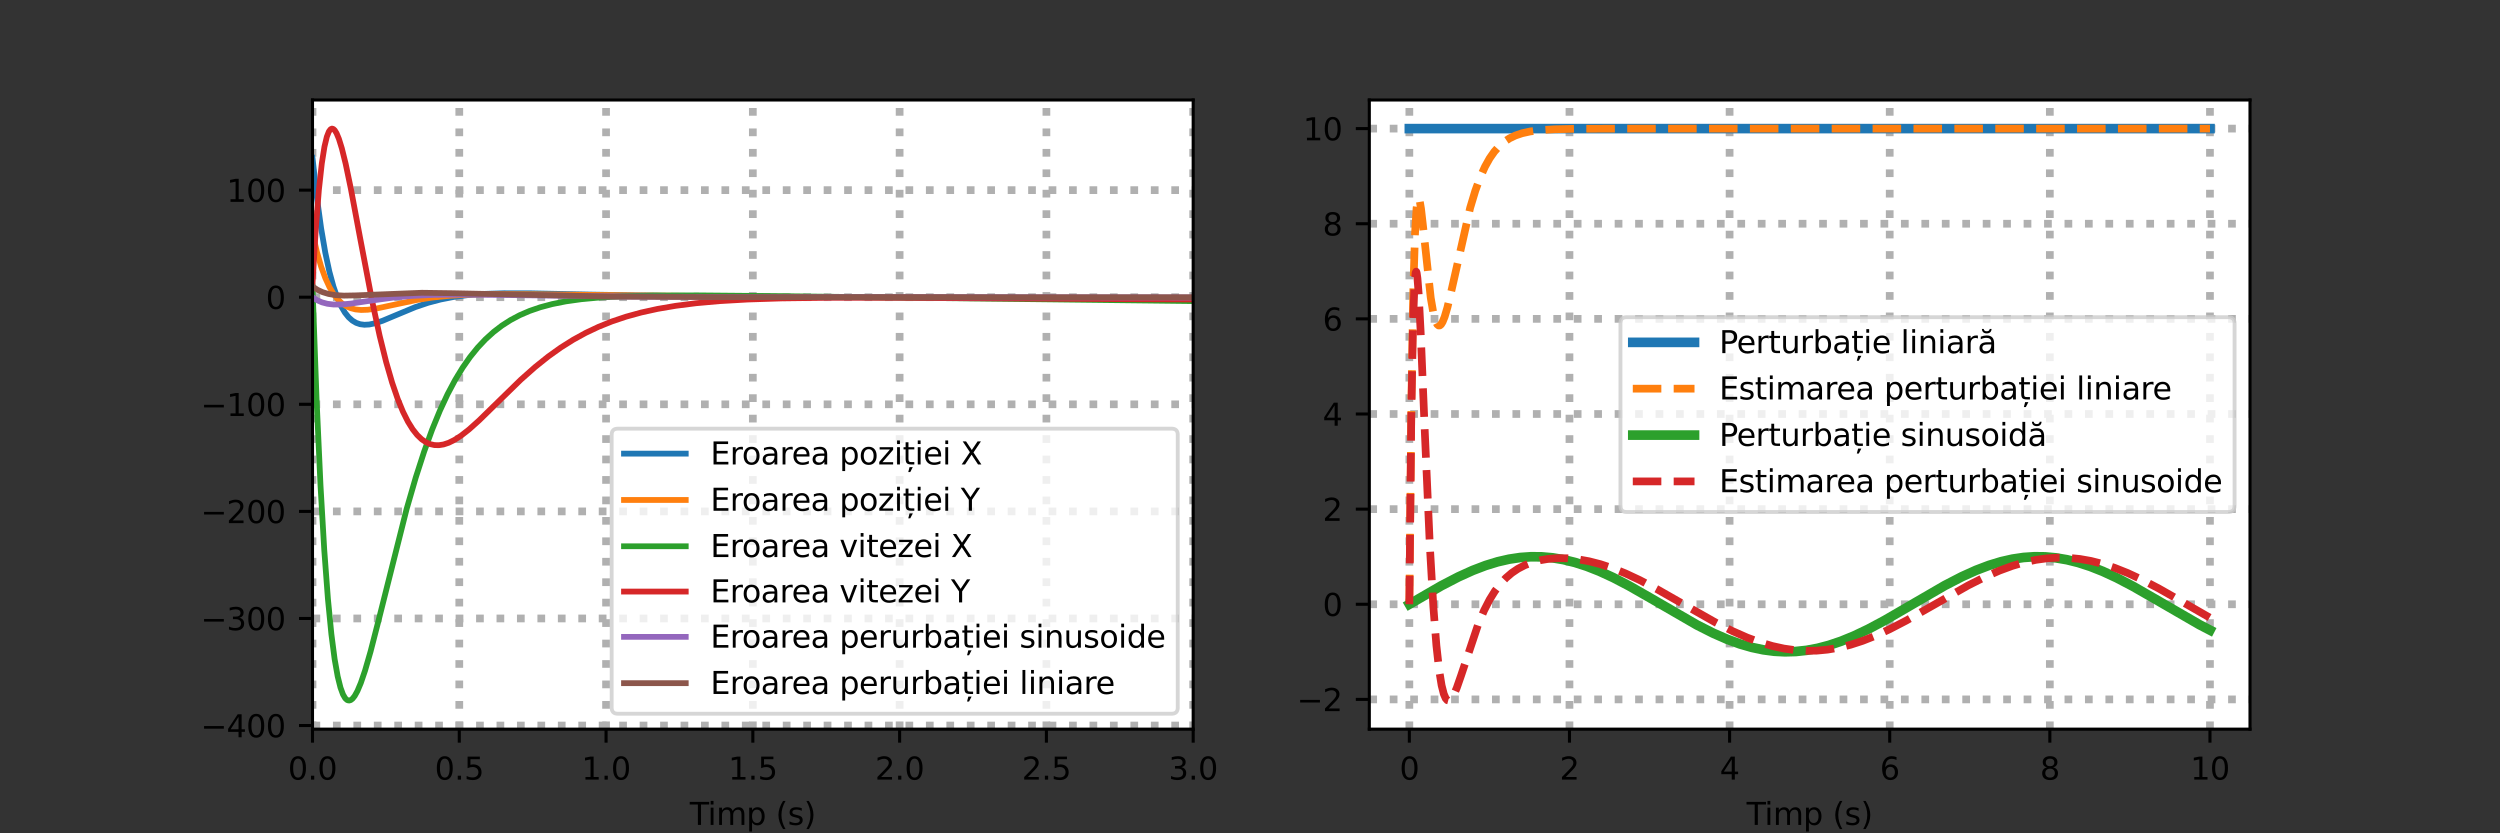 <?xml version="1.0" encoding="utf-8" standalone="no"?>
<!DOCTYPE svg PUBLIC "-//W3C//DTD SVG 1.1//EN"
  "http://www.w3.org/Graphics/SVG/1.1/DTD/svg11.dtd">
<svg xmlns:xlink="http://www.w3.org/1999/xlink" width="648pt" height="216pt" viewBox="0 0 648 216" xmlns="http://www.w3.org/2000/svg" version="1.1">
 <rect x="0" y="0" width="648" height="216" fill="#333333" stroke="none"/>
 <defs>
  <style type="text/css">*{stroke-linejoin: round; stroke-linecap: butt}</style>
 </defs>
 <g id="figure_1">
  <g id="patch_1">
   <path d="M 0 216 
L 648 216 
L 648 0 
L 0 0 
L 0 216 
z
" style="fill: none"/>
  </g>
  <g id="axes_1">
   <g id="patch_2">
    <path d="M 81 189 
L 309.273 189 
L 309.273 25.92 
L 81 25.92 
z
" style="fill: #ffffff"/>
   </g>
   <g id="matplotlib.axis_1">
    <g id="xtick_1">
     <g id="line2d_1">
      <path d="M 81 189 
L 81 25.92 
" clip-path="url(#p023af0ee13)" style="fill: none; stroke-dasharray: 2,3.3; stroke-dashoffset: 0; stroke: #b0b0b0; stroke-width: 2"/>
     </g>
     <g id="line2d_2">
      <defs>
       <path id="m69a3ca2238" d="M 0 0 
L 0 3.5 
" style="stroke: #000000; stroke-width: 0.8"/>
      </defs>
      <g>
       <use xlink:href="#m69a3ca2238" x="81" y="189" style="stroke: #000000; stroke-width: 0.8"/>
      </g>
     </g>
     <g id="text_1">
      <!-- 0.0 -->
      <g transform="translate(74.639 202.079)scale(0.08 -0.08)">
       <defs>
        <path id="DejaVuSans-30" d="M 2034 4250 
Q 1547 4250 1301 3770 
Q 1056 3291 1056 2328 
Q 1056 1369 1301 889 
Q 1547 409 2034 409 
Q 2525 409 2770 889 
Q 3016 1369 3016 2328 
Q 3016 3291 2770 3770 
Q 2525 4250 2034 4250 
z
M 2034 4750 
Q 2819 4750 3233 4129 
Q 3647 3509 3647 2328 
Q 3647 1150 3233 529 
Q 2819 -91 2034 -91 
Q 1250 -91 836 529 
Q 422 1150 422 2328 
Q 422 3509 836 4129 
Q 1250 4750 2034 4750 
z
" transform="scale(0.016)"/>
        <path id="DejaVuSans-2e" d="M 684 794 
L 1344 794 
L 1344 0 
L 684 0 
L 684 794 
z
" transform="scale(0.016)"/>
       </defs>
       <use xlink:href="#DejaVuSans-30"/>
       <use xlink:href="#DejaVuSans-2e" x="63.623"/>
       <use xlink:href="#DejaVuSans-30" x="95.41"/>
      </g>
     </g>
    </g>
    <g id="xtick_2">
     <g id="line2d_3">
      <path d="M 119.045 189 
L 119.045 25.92 
" clip-path="url(#p023af0ee13)" style="fill: none; stroke-dasharray: 2,3.3; stroke-dashoffset: 0; stroke: #b0b0b0; stroke-width: 2"/>
     </g>
     <g id="line2d_4">
      <g>
       <use xlink:href="#m69a3ca2238" x="119.045" y="189" style="stroke: #000000; stroke-width: 0.8"/>
      </g>
     </g>
     <g id="text_2">
      <!-- 0.5 -->
      <g transform="translate(112.684 202.079)scale(0.08 -0.08)">
       <defs>
        <path id="DejaVuSans-35" d="M 691 4666 
L 3169 4666 
L 3169 4134 
L 1269 4134 
L 1269 2991 
Q 1406 3038 1543 3061 
Q 1681 3084 1819 3084 
Q 2600 3084 3056 2656 
Q 3513 2228 3513 1497 
Q 3513 744 3044 326 
Q 2575 -91 1722 -91 
Q 1428 -91 1123 -41 
Q 819 9 494 109 
L 494 744 
Q 775 591 1075 516 
Q 1375 441 1709 441 
Q 2250 441 2565 725 
Q 2881 1009 2881 1497 
Q 2881 1984 2565 2268 
Q 2250 2553 1709 2553 
Q 1456 2553 1204 2497 
Q 953 2441 691 2322 
L 691 4666 
z
" transform="scale(0.016)"/>
       </defs>
       <use xlink:href="#DejaVuSans-30"/>
       <use xlink:href="#DejaVuSans-2e" x="63.623"/>
       <use xlink:href="#DejaVuSans-35" x="95.41"/>
      </g>
     </g>
    </g>
    <g id="xtick_3">
     <g id="line2d_5">
      <path d="M 157.091 189 
L 157.091 25.92 
" clip-path="url(#p023af0ee13)" style="fill: none; stroke-dasharray: 2,3.3; stroke-dashoffset: 0; stroke: #b0b0b0; stroke-width: 2"/>
     </g>
     <g id="line2d_6">
      <g>
       <use xlink:href="#m69a3ca2238" x="157.091" y="189" style="stroke: #000000; stroke-width: 0.8"/>
      </g>
     </g>
     <g id="text_3">
      <!-- 1.0 -->
      <g transform="translate(150.73 202.079)scale(0.08 -0.08)">
       <defs>
        <path id="DejaVuSans-31" d="M 794 531 
L 1825 531 
L 1825 4091 
L 703 3866 
L 703 4441 
L 1819 4666 
L 2450 4666 
L 2450 531 
L 3481 531 
L 3481 0 
L 794 0 
L 794 531 
z
" transform="scale(0.016)"/>
       </defs>
       <use xlink:href="#DejaVuSans-31"/>
       <use xlink:href="#DejaVuSans-2e" x="63.623"/>
       <use xlink:href="#DejaVuSans-30" x="95.41"/>
      </g>
     </g>
    </g>
    <g id="xtick_4">
     <g id="line2d_7">
      <path d="M 195.136 189 
L 195.136 25.92 
" clip-path="url(#p023af0ee13)" style="fill: none; stroke-dasharray: 2,3.3; stroke-dashoffset: 0; stroke: #b0b0b0; stroke-width: 2"/>
     </g>
     <g id="line2d_8">
      <g>
       <use xlink:href="#m69a3ca2238" x="195.136" y="189" style="stroke: #000000; stroke-width: 0.8"/>
      </g>
     </g>
     <g id="text_4">
      <!-- 1.5 -->
      <g transform="translate(188.775 202.079)scale(0.08 -0.08)">
       <use xlink:href="#DejaVuSans-31"/>
       <use xlink:href="#DejaVuSans-2e" x="63.623"/>
       <use xlink:href="#DejaVuSans-35" x="95.41"/>
      </g>
     </g>
    </g>
    <g id="xtick_5">
     <g id="line2d_9">
      <path d="M 233.182 189 
L 233.182 25.92 
" clip-path="url(#p023af0ee13)" style="fill: none; stroke-dasharray: 2,3.3; stroke-dashoffset: 0; stroke: #b0b0b0; stroke-width: 2"/>
     </g>
     <g id="line2d_10">
      <g>
       <use xlink:href="#m69a3ca2238" x="233.182" y="189" style="stroke: #000000; stroke-width: 0.8"/>
      </g>
     </g>
     <g id="text_5">
      <!-- 2.0 -->
      <g transform="translate(226.821 202.079)scale(0.08 -0.08)">
       <defs>
        <path id="DejaVuSans-32" d="M 1228 531 
L 3431 531 
L 3431 0 
L 469 0 
L 469 531 
Q 828 903 1448 1529 
Q 2069 2156 2228 2338 
Q 2531 2678 2651 2914 
Q 2772 3150 2772 3378 
Q 2772 3750 2511 3984 
Q 2250 4219 1831 4219 
Q 1534 4219 1204 4116 
Q 875 4013 500 3803 
L 500 4441 
Q 881 4594 1212 4672 
Q 1544 4750 1819 4750 
Q 2544 4750 2975 4387 
Q 3406 4025 3406 3419 
Q 3406 3131 3298 2873 
Q 3191 2616 2906 2266 
Q 2828 2175 2409 1742 
Q 1991 1309 1228 531 
z
" transform="scale(0.016)"/>
       </defs>
       <use xlink:href="#DejaVuSans-32"/>
       <use xlink:href="#DejaVuSans-2e" x="63.623"/>
       <use xlink:href="#DejaVuSans-30" x="95.41"/>
      </g>
     </g>
    </g>
    <g id="xtick_6">
     <g id="line2d_11">
      <path d="M 271.227 189 
L 271.227 25.92 
" clip-path="url(#p023af0ee13)" style="fill: none; stroke-dasharray: 2,3.3; stroke-dashoffset: 0; stroke: #b0b0b0; stroke-width: 2"/>
     </g>
     <g id="line2d_12">
      <g>
       <use xlink:href="#m69a3ca2238" x="271.227" y="189" style="stroke: #000000; stroke-width: 0.8"/>
      </g>
     </g>
     <g id="text_6">
      <!-- 2.5 -->
      <g transform="translate(264.866 202.079)scale(0.08 -0.08)">
       <use xlink:href="#DejaVuSans-32"/>
       <use xlink:href="#DejaVuSans-2e" x="63.623"/>
       <use xlink:href="#DejaVuSans-35" x="95.41"/>
      </g>
     </g>
    </g>
    <g id="xtick_7">
     <g id="line2d_13">
      <path d="M 309.273 189 
L 309.273 25.92 
" clip-path="url(#p023af0ee13)" style="fill: none; stroke-dasharray: 2,3.3; stroke-dashoffset: 0; stroke: #b0b0b0; stroke-width: 2"/>
     </g>
     <g id="line2d_14">
      <g>
       <use xlink:href="#m69a3ca2238" x="309.273" y="189" style="stroke: #000000; stroke-width: 0.8"/>
      </g>
     </g>
     <g id="text_7">
      <!-- 3.0 -->
      <g transform="translate(302.911 202.079)scale(0.08 -0.08)">
       <defs>
        <path id="DejaVuSans-33" d="M 2597 2516 
Q 3050 2419 3304 2112 
Q 3559 1806 3559 1356 
Q 3559 666 3084 287 
Q 2609 -91 1734 -91 
Q 1441 -91 1130 -33 
Q 819 25 488 141 
L 488 750 
Q 750 597 1062 519 
Q 1375 441 1716 441 
Q 2309 441 2620 675 
Q 2931 909 2931 1356 
Q 2931 1769 2642 2001 
Q 2353 2234 1838 2234 
L 1294 2234 
L 1294 2753 
L 1863 2753 
Q 2328 2753 2575 2939 
Q 2822 3125 2822 3475 
Q 2822 3834 2567 4026 
Q 2313 4219 1838 4219 
Q 1578 4219 1281 4162 
Q 984 4106 628 3988 
L 628 4550 
Q 988 4650 1302 4700 
Q 1616 4750 1894 4750 
Q 2613 4750 3031 4423 
Q 3450 4097 3450 3541 
Q 3450 3153 3228 2886 
Q 3006 2619 2597 2516 
z
" transform="scale(0.016)"/>
       </defs>
       <use xlink:href="#DejaVuSans-33"/>
       <use xlink:href="#DejaVuSans-2e" x="63.623"/>
       <use xlink:href="#DejaVuSans-30" x="95.41"/>
      </g>
     </g>
    </g>
    <g id="text_8">
     <!-- Timp (s) -->
     <g transform="translate(178.795 213.821)scale(0.08 -0.08)">
      <defs>
       <path id="DejaVuSans-54" d="M -19 4666 
L 3928 4666 
L 3928 4134 
L 2272 4134 
L 2272 0 
L 1638 0 
L 1638 4134 
L -19 4134 
L -19 4666 
z
" transform="scale(0.016)"/>
       <path id="DejaVuSans-69" d="M 603 3500 
L 1178 3500 
L 1178 0 
L 603 0 
L 603 3500 
z
M 603 4863 
L 1178 4863 
L 1178 4134 
L 603 4134 
L 603 4863 
z
" transform="scale(0.016)"/>
       <path id="DejaVuSans-6d" d="M 3328 2828 
Q 3544 3216 3844 3400 
Q 4144 3584 4550 3584 
Q 5097 3584 5394 3201 
Q 5691 2819 5691 2113 
L 5691 0 
L 5113 0 
L 5113 2094 
Q 5113 2597 4934 2840 
Q 4756 3084 4391 3084 
Q 3944 3084 3684 2787 
Q 3425 2491 3425 1978 
L 3425 0 
L 2847 0 
L 2847 2094 
Q 2847 2600 2669 2842 
Q 2491 3084 2119 3084 
Q 1678 3084 1418 2786 
Q 1159 2488 1159 1978 
L 1159 0 
L 581 0 
L 581 3500 
L 1159 3500 
L 1159 2956 
Q 1356 3278 1631 3431 
Q 1906 3584 2284 3584 
Q 2666 3584 2933 3390 
Q 3200 3197 3328 2828 
z
" transform="scale(0.016)"/>
       <path id="DejaVuSans-70" d="M 1159 525 
L 1159 -1331 
L 581 -1331 
L 581 3500 
L 1159 3500 
L 1159 2969 
Q 1341 3281 1617 3432 
Q 1894 3584 2278 3584 
Q 2916 3584 3314 3078 
Q 3713 2572 3713 1747 
Q 3713 922 3314 415 
Q 2916 -91 2278 -91 
Q 1894 -91 1617 61 
Q 1341 213 1159 525 
z
M 3116 1747 
Q 3116 2381 2855 2742 
Q 2594 3103 2138 3103 
Q 1681 3103 1420 2742 
Q 1159 2381 1159 1747 
Q 1159 1113 1420 752 
Q 1681 391 2138 391 
Q 2594 391 2855 752 
Q 3116 1113 3116 1747 
z
" transform="scale(0.016)"/>
       <path id="DejaVuSans-20" transform="scale(0.016)"/>
       <path id="DejaVuSans-28" d="M 1984 4856 
Q 1566 4138 1362 3434 
Q 1159 2731 1159 2009 
Q 1159 1288 1364 580 
Q 1569 -128 1984 -844 
L 1484 -844 
Q 1016 -109 783 600 
Q 550 1309 550 2009 
Q 550 2706 781 3412 
Q 1013 4119 1484 4856 
L 1984 4856 
z
" transform="scale(0.016)"/>
       <path id="DejaVuSans-73" d="M 2834 3397 
L 2834 2853 
Q 2591 2978 2328 3040 
Q 2066 3103 1784 3103 
Q 1356 3103 1142 2972 
Q 928 2841 928 2578 
Q 928 2378 1081 2264 
Q 1234 2150 1697 2047 
L 1894 2003 
Q 2506 1872 2764 1633 
Q 3022 1394 3022 966 
Q 3022 478 2636 193 
Q 2250 -91 1575 -91 
Q 1294 -91 989 -36 
Q 684 19 347 128 
L 347 722 
Q 666 556 975 473 
Q 1284 391 1588 391 
Q 1994 391 2212 530 
Q 2431 669 2431 922 
Q 2431 1156 2273 1281 
Q 2116 1406 1581 1522 
L 1381 1569 
Q 847 1681 609 1914 
Q 372 2147 372 2553 
Q 372 3047 722 3315 
Q 1072 3584 1716 3584 
Q 2034 3584 2315 3537 
Q 2597 3491 2834 3397 
z
" transform="scale(0.016)"/>
       <path id="DejaVuSans-29" d="M 513 4856 
L 1013 4856 
Q 1481 4119 1714 3412 
Q 1947 2706 1947 2009 
Q 1947 1309 1714 600 
Q 1481 -109 1013 -844 
L 513 -844 
Q 928 -128 1133 580 
Q 1338 1288 1338 2009 
Q 1338 2731 1133 3434 
Q 928 4138 513 4856 
z
" transform="scale(0.016)"/>
      </defs>
      <use xlink:href="#DejaVuSans-54"/>
      <use xlink:href="#DejaVuSans-69" x="57.959"/>
      <use xlink:href="#DejaVuSans-6d" x="85.742"/>
      <use xlink:href="#DejaVuSans-70" x="183.154"/>
      <use xlink:href="#DejaVuSans-20" x="246.631"/>
      <use xlink:href="#DejaVuSans-28" x="278.418"/>
      <use xlink:href="#DejaVuSans-73" x="317.432"/>
      <use xlink:href="#DejaVuSans-29" x="369.531"/>
     </g>
    </g>
   </g>
   <g id="matplotlib.axis_2">
    <g id="ytick_1">
     <g id="line2d_15">
      <path d="M 81 188.064 
L 309.273 188.064 
" clip-path="url(#p023af0ee13)" style="fill: none; stroke-dasharray: 2,3.3; stroke-dashoffset: 0; stroke: #b0b0b0; stroke-width: 2"/>
     </g>
     <g id="line2d_16">
      <defs>
       <path id="m452dd4743f" d="M 0 0 
L -3.5 0 
" style="stroke: #000000; stroke-width: 0.8"/>
      </defs>
      <g>
       <use xlink:href="#m452dd4743f" x="81" y="188.064" style="stroke: #000000; stroke-width: 0.8"/>
      </g>
     </g>
     <g id="text_9">
      <!-- −400 -->
      <g transform="translate(52.026 191.104)scale(0.08 -0.08)">
       <defs>
        <path id="DejaVuSans-2212" d="M 678 2272 
L 4684 2272 
L 4684 1741 
L 678 1741 
L 678 2272 
z
" transform="scale(0.016)"/>
        <path id="DejaVuSans-34" d="M 2419 4116 
L 825 1625 
L 2419 1625 
L 2419 4116 
z
M 2253 4666 
L 3047 4666 
L 3047 1625 
L 3713 1625 
L 3713 1100 
L 3047 1100 
L 3047 0 
L 2419 0 
L 2419 1100 
L 313 1100 
L 313 1709 
L 2253 4666 
z
" transform="scale(0.016)"/>
       </defs>
       <use xlink:href="#DejaVuSans-2212"/>
       <use xlink:href="#DejaVuSans-34" x="83.789"/>
       <use xlink:href="#DejaVuSans-30" x="147.412"/>
       <use xlink:href="#DejaVuSans-30" x="211.035"/>
      </g>
     </g>
    </g>
    <g id="ytick_2">
     <g id="line2d_17">
      <path d="M 81 160.308 
L 309.273 160.308 
" clip-path="url(#p023af0ee13)" style="fill: none; stroke-dasharray: 2,3.3; stroke-dashoffset: 0; stroke: #b0b0b0; stroke-width: 2"/>
     </g>
     <g id="line2d_18">
      <g>
       <use xlink:href="#m452dd4743f" x="81" y="160.308" style="stroke: #000000; stroke-width: 0.8"/>
      </g>
     </g>
     <g id="text_10">
      <!-- −300 -->
      <g transform="translate(52.026 163.347)scale(0.08 -0.08)">
       <use xlink:href="#DejaVuSans-2212"/>
       <use xlink:href="#DejaVuSans-33" x="83.789"/>
       <use xlink:href="#DejaVuSans-30" x="147.412"/>
       <use xlink:href="#DejaVuSans-30" x="211.035"/>
      </g>
     </g>
    </g>
    <g id="ytick_3">
     <g id="line2d_19">
      <path d="M 81 132.551 
L 309.273 132.551 
" clip-path="url(#p023af0ee13)" style="fill: none; stroke-dasharray: 2,3.3; stroke-dashoffset: 0; stroke: #b0b0b0; stroke-width: 2"/>
     </g>
     <g id="line2d_20">
      <g>
       <use xlink:href="#m452dd4743f" x="81" y="132.551" style="stroke: #000000; stroke-width: 0.8"/>
      </g>
     </g>
     <g id="text_11">
      <!-- −200 -->
      <g transform="translate(52.026 135.59)scale(0.08 -0.08)">
       <use xlink:href="#DejaVuSans-2212"/>
       <use xlink:href="#DejaVuSans-32" x="83.789"/>
       <use xlink:href="#DejaVuSans-30" x="147.412"/>
       <use xlink:href="#DejaVuSans-30" x="211.035"/>
      </g>
     </g>
    </g>
    <g id="ytick_4">
     <g id="line2d_21">
      <path d="M 81 104.794 
L 309.273 104.794 
" clip-path="url(#p023af0ee13)" style="fill: none; stroke-dasharray: 2,3.3; stroke-dashoffset: 0; stroke: #b0b0b0; stroke-width: 2"/>
     </g>
     <g id="line2d_22">
      <g>
       <use xlink:href="#m452dd4743f" x="81" y="104.794" style="stroke: #000000; stroke-width: 0.8"/>
      </g>
     </g>
     <g id="text_12">
      <!-- −100 -->
      <g transform="translate(52.026 107.834)scale(0.08 -0.08)">
       <use xlink:href="#DejaVuSans-2212"/>
       <use xlink:href="#DejaVuSans-31" x="83.789"/>
       <use xlink:href="#DejaVuSans-30" x="147.412"/>
       <use xlink:href="#DejaVuSans-30" x="211.035"/>
      </g>
     </g>
    </g>
    <g id="ytick_5">
     <g id="line2d_23">
      <path d="M 81 77.037 
L 309.273 77.037 
" clip-path="url(#p023af0ee13)" style="fill: none; stroke-dasharray: 2,3.3; stroke-dashoffset: 0; stroke: #b0b0b0; stroke-width: 2"/>
     </g>
     <g id="line2d_24">
      <g>
       <use xlink:href="#m452dd4743f" x="81" y="77.037" style="stroke: #000000; stroke-width: 0.8"/>
      </g>
     </g>
     <g id="text_13">
      <!-- 0 -->
      <g transform="translate(68.91 80.077)scale(0.08 -0.08)">
       <use xlink:href="#DejaVuSans-30"/>
      </g>
     </g>
    </g>
    <g id="ytick_6">
     <g id="line2d_25">
      <path d="M 81 49.281 
L 309.273 49.281 
" clip-path="url(#p023af0ee13)" style="fill: none; stroke-dasharray: 2,3.3; stroke-dashoffset: 0; stroke: #b0b0b0; stroke-width: 2"/>
     </g>
     <g id="line2d_26">
      <g>
       <use xlink:href="#m452dd4743f" x="81" y="49.281" style="stroke: #000000; stroke-width: 0.8"/>
      </g>
     </g>
     <g id="text_14">
      <!-- 100 -->
      <g transform="translate(58.73 52.32)scale(0.08 -0.08)">
       <use xlink:href="#DejaVuSans-31"/>
       <use xlink:href="#DejaVuSans-30" x="63.623"/>
       <use xlink:href="#DejaVuSans-30" x="127.246"/>
      </g>
     </g>
    </g>
   </g>
   <g id="line2d_27">
    <path d="M 81 40.954 
L 81.015 41.03 
L 82.134 51.16 
L 83.237 59.201 
L 84.318 65.507 
L 85.375 70.422 
L 86.418 74.25 
L 87.437 77.179 
L 88.434 79.392 
L 89.408 81.036 
L 90.374 82.246 
L 91.333 83.101 
L 92.315 83.684 
L 93.342 84.036 
L 94.453 84.179 
L 95.708 84.11 
L 97.207 83.798 
L 99.148 83.151 
L 102.283 81.837 
L 107.685 79.589 
L 110.98 78.477 
L 114.183 77.632 
L 117.531 76.98 
L 121.199 76.498 
L 125.407 76.175 
L 130.566 76.012 
L 137.657 76.027 
L 152.541 76.343 
L 173.899 76.712 
L 201.543 76.933 
L 271.646 77.202 
L 309.273 77.285 
L 309.273 77.285 
" clip-path="url(#p023af0ee13)" style="fill: none; stroke: #1f77b4; stroke-width: 1.5; stroke-linecap: square"/>
   </g>
   <g id="line2d_28">
    <path d="M 81 60.383 
L 81.03 60.494 
L 82.141 65.305 
L 83.237 69.099 
L 84.318 72.071 
L 85.39 74.392 
L 86.456 76.183 
L 87.521 77.551 
L 88.601 78.584 
L 89.712 79.341 
L 90.884 79.872 
L 92.163 80.205 
L 93.608 80.347 
L 95.336 80.285 
L 97.565 79.969 
L 101.179 79.2 
L 107.913 77.771 
L 112.197 77.113 
L 116.664 76.656 
L 121.77 76.364 
L 128.199 76.231 
L 137.87 76.277 
L 197.845 76.896 
L 291.33 77.344 
L 309.273 77.392 
L 309.273 77.392 
" clip-path="url(#p023af0ee13)" style="fill: none; stroke: #ff7f0e; stroke-width: 1.5; stroke-linecap: square"/>
   </g>
   <g id="line2d_29">
    <path d="M 81 74.262 
L 82.05 103.367 
L 83.07 125.726 
L 84.051 142.608 
L 84.995 155.199 
L 85.893 164.368 
L 86.737 170.857 
L 87.529 175.324 
L 88.251 178.226 
L 88.906 180.009 
L 89.484 180.998 
L 89.986 181.458 
L 90.435 181.587 
L 90.877 181.479 
L 91.364 181.115 
L 91.942 180.383 
L 92.65 179.103 
L 93.525 177.026 
L 94.62 173.813 
L 96.043 168.901 
L 98.082 160.983 
L 105.395 131.938 
L 107.761 123.778 
L 109.937 117.049 
L 112.015 111.332 
L 114.031 106.419 
L 116.009 102.173 
L 117.965 98.494 
L 119.913 95.294 
L 121.868 92.502 
L 123.847 90.06 
L 125.863 87.922 
L 127.933 86.049 
L 130.079 84.405 
L 132.323 82.965 
L 134.705 81.702 
L 137.262 80.599 
L 140.047 79.641 
L 143.136 78.818 
L 146.621 78.125 
L 150.654 77.555 
L 155.455 77.109 
L 161.42 76.787 
L 169.304 76.598 
L 180.831 76.563 
L 201.292 76.754 
L 309.273 78.039 
L 309.273 78.039 
" clip-path="url(#p023af0ee13)" style="fill: none; stroke: #2ca02c; stroke-width: 1.5; stroke-linecap: square"/>
   </g>
   <g id="line2d_30">
    <path d="M 81 73.707 
L 81.852 59.284 
L 82.659 49.172 
L 83.412 42.356 
L 84.097 38.034 
L 84.713 35.453 
L 85.246 34.09 
L 85.687 33.496 
L 86.052 33.334 
L 86.387 33.422 
L 86.768 33.773 
L 87.239 34.542 
L 87.841 35.986 
L 88.609 38.466 
L 89.598 42.468 
L 90.953 48.956 
L 93.319 61.581 
L 96.462 78.047 
L 98.402 87.029 
L 100.091 93.836 
L 101.636 99.171 
L 103.082 103.394 
L 104.444 106.709 
L 105.737 109.293 
L 106.97 111.275 
L 108.149 112.766 
L 109.291 113.86 
L 110.402 114.624 
L 111.497 115.112 
L 112.608 115.365 
L 113.757 115.396 
L 114.975 115.204 
L 116.306 114.763 
L 117.798 114.026 
L 119.51 112.922 
L 121.556 111.326 
L 124.166 108.989 
L 128.252 104.992 
L 134.987 98.427 
L 138.723 95.115 
L 142.109 92.405 
L 145.365 90.082 
L 148.584 88.057 
L 151.833 86.274 
L 155.166 84.699 
L 158.636 83.306 
L 162.296 82.078 
L 166.207 81.002 
L 170.452 80.068 
L 175.14 79.268 
L 180.42 78.596 
L 186.523 78.051 
L 193.797 77.631 
L 202.89 77.34 
L 215.118 77.184 
L 234.057 77.189 
L 292.023 77.542 
L 309.273 77.619 
L 309.273 77.619 
" clip-path="url(#p023af0ee13)" style="fill: none; stroke: #d62728; stroke-width: 1.5; stroke-linecap: square"/>
   </g>
   <g id="line2d_31">
    <path d="M 81 77.037 
L 82.187 77.809 
L 83.458 78.37 
L 84.858 78.741 
L 86.463 78.931 
L 88.411 78.927 
L 91.006 78.685 
L 95.921 77.953 
L 101.971 77.131 
L 106.947 76.688 
L 112.433 76.431 
L 119.319 76.343 
L 130.261 76.456 
L 163.718 76.881 
L 198.545 77.006 
L 309.273 77.11 
L 309.273 77.11 
" clip-path="url(#p023af0ee13)" style="fill: none; stroke: #9467bd; stroke-width: 1.5; stroke-linecap: square"/>
   </g>
   <g id="line2d_32">
    <path d="M 81.008 74.268 
L 82.278 75.105 
L 83.648 75.74 
L 85.177 76.2 
L 86.95 76.495 
L 89.149 76.625 
L 92.208 76.565 
L 109.351 75.888 
L 117.508 76.001 
L 159.107 76.881 
L 185.397 77.005 
L 256.648 77.037 
L 309.273 77.037 
L 309.273 77.037 
" clip-path="url(#p023af0ee13)" style="fill: none; stroke: #8c564b; stroke-width: 1.5; stroke-linecap: square"/>
   </g>
   <g id="patch_3">
    <path d="M 81 189 
L 81 25.92 
" style="fill: none; stroke: #000000; stroke-width: 0.8; stroke-linejoin: miter; stroke-linecap: square"/>
   </g>
   <g id="patch_4">
    <path d="M 309.273 189 
L 309.273 25.92 
" style="fill: none; stroke: #000000; stroke-width: 0.8; stroke-linejoin: miter; stroke-linecap: square"/>
   </g>
   <g id="patch_5">
    <path d="M 81 189 
L 309.273 189 
" style="fill: none; stroke: #000000; stroke-width: 0.8; stroke-linejoin: miter; stroke-linecap: square"/>
   </g>
   <g id="patch_6">
    <path d="M 81 25.92 
L 309.273 25.92 
" style="fill: none; stroke: #000000; stroke-width: 0.8; stroke-linejoin: miter; stroke-linecap: square"/>
   </g>
   <g id="legend_1">
    <g id="patch_7">
     <path d="M 160.143 185 
L 303.673 185 
Q 305.273 185 305.273 183.4 
L 305.273 112.71 
Q 305.273 111.11 303.673 111.11 
L 160.143 111.11 
Q 158.543 111.11 158.543 112.71 
L 158.543 183.4 
Q 158.543 185 160.143 185 
z
" style="fill: #ffffff; opacity: 0.8; stroke: #cccccc; stroke-linejoin: miter"/>
    </g>
    <g id="line2d_33">
     <path d="M 161.743 117.589 
L 169.743 117.589 
L 177.743 117.589 
" style="fill: none; stroke: #1f77b4; stroke-width: 1.5; stroke-linecap: square"/>
    </g>
    <g id="text_15">
     <!-- Eroarea poziției X -->
     <g transform="translate(184.143 120.389)scale(0.08 -0.08)">
      <defs>
       <path id="DejaVuSans-45" d="M 628 4666 
L 3578 4666 
L 3578 4134 
L 1259 4134 
L 1259 2753 
L 3481 2753 
L 3481 2222 
L 1259 2222 
L 1259 531 
L 3634 531 
L 3634 0 
L 628 0 
L 628 4666 
z
" transform="scale(0.016)"/>
       <path id="DejaVuSans-72" d="M 2631 2963 
Q 2534 3019 2420 3045 
Q 2306 3072 2169 3072 
Q 1681 3072 1420 2755 
Q 1159 2438 1159 1844 
L 1159 0 
L 581 0 
L 581 3500 
L 1159 3500 
L 1159 2956 
Q 1341 3275 1631 3429 
Q 1922 3584 2338 3584 
Q 2397 3584 2469 3576 
Q 2541 3569 2628 3553 
L 2631 2963 
z
" transform="scale(0.016)"/>
       <path id="DejaVuSans-6f" d="M 1959 3097 
Q 1497 3097 1228 2736 
Q 959 2375 959 1747 
Q 959 1119 1226 758 
Q 1494 397 1959 397 
Q 2419 397 2687 759 
Q 2956 1122 2956 1747 
Q 2956 2369 2687 2733 
Q 2419 3097 1959 3097 
z
M 1959 3584 
Q 2709 3584 3137 3096 
Q 3566 2609 3566 1747 
Q 3566 888 3137 398 
Q 2709 -91 1959 -91 
Q 1206 -91 779 398 
Q 353 888 353 1747 
Q 353 2609 779 3096 
Q 1206 3584 1959 3584 
z
" transform="scale(0.016)"/>
       <path id="DejaVuSans-61" d="M 2194 1759 
Q 1497 1759 1228 1600 
Q 959 1441 959 1056 
Q 959 750 1161 570 
Q 1363 391 1709 391 
Q 2188 391 2477 730 
Q 2766 1069 2766 1631 
L 2766 1759 
L 2194 1759 
z
M 3341 1997 
L 3341 0 
L 2766 0 
L 2766 531 
Q 2569 213 2275 61 
Q 1981 -91 1556 -91 
Q 1019 -91 701 211 
Q 384 513 384 1019 
Q 384 1609 779 1909 
Q 1175 2209 1959 2209 
L 2766 2209 
L 2766 2266 
Q 2766 2663 2505 2880 
Q 2244 3097 1772 3097 
Q 1472 3097 1187 3025 
Q 903 2953 641 2809 
L 641 3341 
Q 956 3463 1253 3523 
Q 1550 3584 1831 3584 
Q 2591 3584 2966 3190 
Q 3341 2797 3341 1997 
z
" transform="scale(0.016)"/>
       <path id="DejaVuSans-65" d="M 3597 1894 
L 3597 1613 
L 953 1613 
Q 991 1019 1311 708 
Q 1631 397 2203 397 
Q 2534 397 2845 478 
Q 3156 559 3463 722 
L 3463 178 
Q 3153 47 2828 -22 
Q 2503 -91 2169 -91 
Q 1331 -91 842 396 
Q 353 884 353 1716 
Q 353 2575 817 3079 
Q 1281 3584 2069 3584 
Q 2775 3584 3186 3129 
Q 3597 2675 3597 1894 
z
M 3022 2063 
Q 3016 2534 2758 2815 
Q 2500 3097 2075 3097 
Q 1594 3097 1305 2825 
Q 1016 2553 972 2059 
L 3022 2063 
z
" transform="scale(0.016)"/>
       <path id="DejaVuSans-7a" d="M 353 3500 
L 3084 3500 
L 3084 2975 
L 922 459 
L 3084 459 
L 3084 0 
L 275 0 
L 275 525 
L 2438 3041 
L 353 3041 
L 353 3500 
z
" transform="scale(0.016)"/>
       <path id="DejaVuSans-21b" d="M 1388 -538 
L 2047 -538 
L 1534 -1538 
L 1131 -1538 
L 1388 -538 
z
M 1172 4494 
L 1172 3500 
L 2356 3500 
L 2356 3053 
L 1172 3053 
L 1172 1153 
Q 1172 725 1289 603 
Q 1406 481 1766 481 
L 2356 481 
L 2356 0 
L 1766 0 
Q 1100 0 847 248 
Q 594 497 594 1153 
L 594 3053 
L 172 3053 
L 172 3500 
L 594 3500 
L 594 4494 
L 1172 4494 
z
" transform="scale(0.016)"/>
       <path id="DejaVuSans-58" d="M 403 4666 
L 1081 4666 
L 2241 2931 
L 3406 4666 
L 4084 4666 
L 2584 2425 
L 4184 0 
L 3506 0 
L 2194 1984 
L 872 0 
L 191 0 
L 1856 2491 
L 403 4666 
z
" transform="scale(0.016)"/>
      </defs>
      <use xlink:href="#DejaVuSans-45"/>
      <use xlink:href="#DejaVuSans-72" x="63.184"/>
      <use xlink:href="#DejaVuSans-6f" x="102.047"/>
      <use xlink:href="#DejaVuSans-61" x="163.229"/>
      <use xlink:href="#DejaVuSans-72" x="224.508"/>
      <use xlink:href="#DejaVuSans-65" x="263.371"/>
      <use xlink:href="#DejaVuSans-61" x="324.895"/>
      <use xlink:href="#DejaVuSans-20" x="386.174"/>
      <use xlink:href="#DejaVuSans-70" x="417.961"/>
      <use xlink:href="#DejaVuSans-6f" x="481.438"/>
      <use xlink:href="#DejaVuSans-7a" x="542.619"/>
      <use xlink:href="#DejaVuSans-69" x="595.109"/>
      <use xlink:href="#DejaVuSans-21b" x="622.893"/>
      <use xlink:href="#DejaVuSans-69" x="662.102"/>
      <use xlink:href="#DejaVuSans-65" x="689.885"/>
      <use xlink:href="#DejaVuSans-69" x="751.408"/>
      <use xlink:href="#DejaVuSans-20" x="779.191"/>
      <use xlink:href="#DejaVuSans-58" x="810.979"/>
     </g>
    </g>
    <g id="line2d_34">
     <path d="M 161.743 129.59 
L 169.743 129.59 
L 177.743 129.59 
" style="fill: none; stroke: #ff7f0e; stroke-width: 1.5; stroke-linecap: square"/>
    </g>
    <g id="text_16">
     <!-- Eroarea poziției Y -->
     <g transform="translate(184.143 132.39)scale(0.08 -0.08)">
      <defs>
       <path id="DejaVuSans-59" d="M -13 4666 
L 666 4666 
L 1959 2747 
L 3244 4666 
L 3922 4666 
L 2272 2222 
L 2272 0 
L 1638 0 
L 1638 2222 
L -13 4666 
z
" transform="scale(0.016)"/>
      </defs>
      <use xlink:href="#DejaVuSans-45"/>
      <use xlink:href="#DejaVuSans-72" x="63.184"/>
      <use xlink:href="#DejaVuSans-6f" x="102.047"/>
      <use xlink:href="#DejaVuSans-61" x="163.229"/>
      <use xlink:href="#DejaVuSans-72" x="224.508"/>
      <use xlink:href="#DejaVuSans-65" x="263.371"/>
      <use xlink:href="#DejaVuSans-61" x="324.895"/>
      <use xlink:href="#DejaVuSans-20" x="386.174"/>
      <use xlink:href="#DejaVuSans-70" x="417.961"/>
      <use xlink:href="#DejaVuSans-6f" x="481.438"/>
      <use xlink:href="#DejaVuSans-7a" x="542.619"/>
      <use xlink:href="#DejaVuSans-69" x="595.109"/>
      <use xlink:href="#DejaVuSans-21b" x="622.893"/>
      <use xlink:href="#DejaVuSans-69" x="662.102"/>
      <use xlink:href="#DejaVuSans-65" x="689.885"/>
      <use xlink:href="#DejaVuSans-69" x="751.408"/>
      <use xlink:href="#DejaVuSans-20" x="779.191"/>
      <use xlink:href="#DejaVuSans-59" x="810.979"/>
     </g>
    </g>
    <g id="line2d_35">
     <path d="M 161.743 141.591 
L 169.743 141.591 
L 177.743 141.591 
" style="fill: none; stroke: #2ca02c; stroke-width: 1.5; stroke-linecap: square"/>
    </g>
    <g id="text_17">
     <!-- Eroarea vitezei X -->
     <g transform="translate(184.143 144.391)scale(0.08 -0.08)">
      <defs>
       <path id="DejaVuSans-76" d="M 191 3500 
L 800 3500 
L 1894 563 
L 2988 3500 
L 3597 3500 
L 2284 0 
L 1503 0 
L 191 3500 
z
" transform="scale(0.016)"/>
       <path id="DejaVuSans-74" d="M 1172 4494 
L 1172 3500 
L 2356 3500 
L 2356 3053 
L 1172 3053 
L 1172 1153 
Q 1172 725 1289 603 
Q 1406 481 1766 481 
L 2356 481 
L 2356 0 
L 1766 0 
Q 1100 0 847 248 
Q 594 497 594 1153 
L 594 3053 
L 172 3053 
L 172 3500 
L 594 3500 
L 594 4494 
L 1172 4494 
z
" transform="scale(0.016)"/>
      </defs>
      <use xlink:href="#DejaVuSans-45"/>
      <use xlink:href="#DejaVuSans-72" x="63.184"/>
      <use xlink:href="#DejaVuSans-6f" x="102.047"/>
      <use xlink:href="#DejaVuSans-61" x="163.229"/>
      <use xlink:href="#DejaVuSans-72" x="224.508"/>
      <use xlink:href="#DejaVuSans-65" x="263.371"/>
      <use xlink:href="#DejaVuSans-61" x="324.895"/>
      <use xlink:href="#DejaVuSans-20" x="386.174"/>
      <use xlink:href="#DejaVuSans-76" x="417.961"/>
      <use xlink:href="#DejaVuSans-69" x="477.141"/>
      <use xlink:href="#DejaVuSans-74" x="504.924"/>
      <use xlink:href="#DejaVuSans-65" x="544.133"/>
      <use xlink:href="#DejaVuSans-7a" x="605.656"/>
      <use xlink:href="#DejaVuSans-65" x="658.146"/>
      <use xlink:href="#DejaVuSans-69" x="719.67"/>
      <use xlink:href="#DejaVuSans-20" x="747.453"/>
      <use xlink:href="#DejaVuSans-58" x="779.24"/>
     </g>
    </g>
    <g id="line2d_36">
     <path d="M 161.743 153.334 
L 169.743 153.334 
L 177.743 153.334 
" style="fill: none; stroke: #d62728; stroke-width: 1.5; stroke-linecap: square"/>
    </g>
    <g id="text_18">
     <!-- Eroarea vitezei Y -->
     <g transform="translate(184.143 156.134)scale(0.08 -0.08)">
      <use xlink:href="#DejaVuSans-45"/>
      <use xlink:href="#DejaVuSans-72" x="63.184"/>
      <use xlink:href="#DejaVuSans-6f" x="102.047"/>
      <use xlink:href="#DejaVuSans-61" x="163.229"/>
      <use xlink:href="#DejaVuSans-72" x="224.508"/>
      <use xlink:href="#DejaVuSans-65" x="263.371"/>
      <use xlink:href="#DejaVuSans-61" x="324.895"/>
      <use xlink:href="#DejaVuSans-20" x="386.174"/>
      <use xlink:href="#DejaVuSans-76" x="417.961"/>
      <use xlink:href="#DejaVuSans-69" x="477.141"/>
      <use xlink:href="#DejaVuSans-74" x="504.924"/>
      <use xlink:href="#DejaVuSans-65" x="544.133"/>
      <use xlink:href="#DejaVuSans-7a" x="605.656"/>
      <use xlink:href="#DejaVuSans-65" x="658.146"/>
      <use xlink:href="#DejaVuSans-69" x="719.67"/>
      <use xlink:href="#DejaVuSans-20" x="747.453"/>
      <use xlink:href="#DejaVuSans-59" x="779.24"/>
     </g>
    </g>
    <g id="line2d_37">
     <path d="M 161.743 165.076 
L 169.743 165.076 
L 177.743 165.076 
" style="fill: none; stroke: #9467bd; stroke-width: 1.5; stroke-linecap: square"/>
    </g>
    <g id="text_19">
     <!-- Eroarea perurbației sinusoide -->
     <g transform="translate(184.143 167.876)scale(0.08 -0.08)">
      <defs>
       <path id="DejaVuSans-75" d="M 544 1381 
L 544 3500 
L 1119 3500 
L 1119 1403 
Q 1119 906 1312 657 
Q 1506 409 1894 409 
Q 2359 409 2629 706 
Q 2900 1003 2900 1516 
L 2900 3500 
L 3475 3500 
L 3475 0 
L 2900 0 
L 2900 538 
Q 2691 219 2414 64 
Q 2138 -91 1772 -91 
Q 1169 -91 856 284 
Q 544 659 544 1381 
z
M 1991 3584 
L 1991 3584 
z
" transform="scale(0.016)"/>
       <path id="DejaVuSans-62" d="M 3116 1747 
Q 3116 2381 2855 2742 
Q 2594 3103 2138 3103 
Q 1681 3103 1420 2742 
Q 1159 2381 1159 1747 
Q 1159 1113 1420 752 
Q 1681 391 2138 391 
Q 2594 391 2855 752 
Q 3116 1113 3116 1747 
z
M 1159 2969 
Q 1341 3281 1617 3432 
Q 1894 3584 2278 3584 
Q 2916 3584 3314 3078 
Q 3713 2572 3713 1747 
Q 3713 922 3314 415 
Q 2916 -91 2278 -91 
Q 1894 -91 1617 61 
Q 1341 213 1159 525 
L 1159 0 
L 581 0 
L 581 4863 
L 1159 4863 
L 1159 2969 
z
" transform="scale(0.016)"/>
       <path id="DejaVuSans-6e" d="M 3513 2113 
L 3513 0 
L 2938 0 
L 2938 2094 
Q 2938 2591 2744 2837 
Q 2550 3084 2163 3084 
Q 1697 3084 1428 2787 
Q 1159 2491 1159 1978 
L 1159 0 
L 581 0 
L 581 3500 
L 1159 3500 
L 1159 2956 
Q 1366 3272 1645 3428 
Q 1925 3584 2291 3584 
Q 2894 3584 3203 3211 
Q 3513 2838 3513 2113 
z
" transform="scale(0.016)"/>
       <path id="DejaVuSans-64" d="M 2906 2969 
L 2906 4863 
L 3481 4863 
L 3481 0 
L 2906 0 
L 2906 525 
Q 2725 213 2448 61 
Q 2172 -91 1784 -91 
Q 1150 -91 751 415 
Q 353 922 353 1747 
Q 353 2572 751 3078 
Q 1150 3584 1784 3584 
Q 2172 3584 2448 3432 
Q 2725 3281 2906 2969 
z
M 947 1747 
Q 947 1113 1208 752 
Q 1469 391 1925 391 
Q 2381 391 2643 752 
Q 2906 1113 2906 1747 
Q 2906 2381 2643 2742 
Q 2381 3103 1925 3103 
Q 1469 3103 1208 2742 
Q 947 2381 947 1747 
z
" transform="scale(0.016)"/>
      </defs>
      <use xlink:href="#DejaVuSans-45"/>
      <use xlink:href="#DejaVuSans-72" x="63.184"/>
      <use xlink:href="#DejaVuSans-6f" x="102.047"/>
      <use xlink:href="#DejaVuSans-61" x="163.229"/>
      <use xlink:href="#DejaVuSans-72" x="224.508"/>
      <use xlink:href="#DejaVuSans-65" x="263.371"/>
      <use xlink:href="#DejaVuSans-61" x="324.895"/>
      <use xlink:href="#DejaVuSans-20" x="386.174"/>
      <use xlink:href="#DejaVuSans-70" x="417.961"/>
      <use xlink:href="#DejaVuSans-65" x="481.438"/>
      <use xlink:href="#DejaVuSans-72" x="542.961"/>
      <use xlink:href="#DejaVuSans-75" x="584.074"/>
      <use xlink:href="#DejaVuSans-72" x="647.453"/>
      <use xlink:href="#DejaVuSans-62" x="688.566"/>
      <use xlink:href="#DejaVuSans-61" x="752.043"/>
      <use xlink:href="#DejaVuSans-21b" x="813.322"/>
      <use xlink:href="#DejaVuSans-69" x="852.531"/>
      <use xlink:href="#DejaVuSans-65" x="880.314"/>
      <use xlink:href="#DejaVuSans-69" x="941.838"/>
      <use xlink:href="#DejaVuSans-20" x="969.621"/>
      <use xlink:href="#DejaVuSans-73" x="1001.408"/>
      <use xlink:href="#DejaVuSans-69" x="1053.508"/>
      <use xlink:href="#DejaVuSans-6e" x="1081.291"/>
      <use xlink:href="#DejaVuSans-75" x="1144.67"/>
      <use xlink:href="#DejaVuSans-73" x="1208.049"/>
      <use xlink:href="#DejaVuSans-6f" x="1260.148"/>
      <use xlink:href="#DejaVuSans-69" x="1321.33"/>
      <use xlink:href="#DejaVuSans-64" x="1349.113"/>
      <use xlink:href="#DejaVuSans-65" x="1412.59"/>
     </g>
    </g>
    <g id="line2d_38">
     <path d="M 161.743 177.077 
L 169.743 177.077 
L 177.743 177.077 
" style="fill: none; stroke: #8c564b; stroke-width: 1.5; stroke-linecap: square"/>
    </g>
    <g id="text_20">
     <!-- Eroarea perurbației liniare -->
     <g transform="translate(184.143 179.877)scale(0.08 -0.08)">
      <defs>
       <path id="DejaVuSans-6c" d="M 603 4863 
L 1178 4863 
L 1178 0 
L 603 0 
L 603 4863 
z
" transform="scale(0.016)"/>
      </defs>
      <use xlink:href="#DejaVuSans-45"/>
      <use xlink:href="#DejaVuSans-72" x="63.184"/>
      <use xlink:href="#DejaVuSans-6f" x="102.047"/>
      <use xlink:href="#DejaVuSans-61" x="163.229"/>
      <use xlink:href="#DejaVuSans-72" x="224.508"/>
      <use xlink:href="#DejaVuSans-65" x="263.371"/>
      <use xlink:href="#DejaVuSans-61" x="324.895"/>
      <use xlink:href="#DejaVuSans-20" x="386.174"/>
      <use xlink:href="#DejaVuSans-70" x="417.961"/>
      <use xlink:href="#DejaVuSans-65" x="481.438"/>
      <use xlink:href="#DejaVuSans-72" x="542.961"/>
      <use xlink:href="#DejaVuSans-75" x="584.074"/>
      <use xlink:href="#DejaVuSans-72" x="647.453"/>
      <use xlink:href="#DejaVuSans-62" x="688.566"/>
      <use xlink:href="#DejaVuSans-61" x="752.043"/>
      <use xlink:href="#DejaVuSans-21b" x="813.322"/>
      <use xlink:href="#DejaVuSans-69" x="852.531"/>
      <use xlink:href="#DejaVuSans-65" x="880.314"/>
      <use xlink:href="#DejaVuSans-69" x="941.838"/>
      <use xlink:href="#DejaVuSans-20" x="969.621"/>
      <use xlink:href="#DejaVuSans-6c" x="1001.408"/>
      <use xlink:href="#DejaVuSans-69" x="1029.191"/>
      <use xlink:href="#DejaVuSans-6e" x="1056.975"/>
      <use xlink:href="#DejaVuSans-69" x="1120.354"/>
      <use xlink:href="#DejaVuSans-61" x="1148.137"/>
      <use xlink:href="#DejaVuSans-72" x="1209.416"/>
      <use xlink:href="#DejaVuSans-65" x="1248.279"/>
     </g>
    </g>
   </g>
  </g>
  <g id="axes_2">
   <g id="patch_8">
    <path d="M 354.927 189 
L 583.2 189 
L 583.2 25.92 
L 354.927 25.92 
z
" style="fill: #ffffff"/>
   </g>
   <g id="matplotlib.axis_3">
    <g id="xtick_8">
     <g id="line2d_39">
      <path d="M 365.303 189 
L 365.303 25.92 
" clip-path="url(#pccbe4c3d5d)" style="fill: none; stroke-dasharray: 2,3.3; stroke-dashoffset: 0; stroke: #b0b0b0; stroke-width: 2"/>
     </g>
     <g id="line2d_40">
      <g>
       <use xlink:href="#m69a3ca2238" x="365.303" y="189" style="stroke: #000000; stroke-width: 0.8"/>
      </g>
     </g>
     <g id="text_21">
      <!-- 0 -->
      <g transform="translate(362.758 202.079)scale(0.08 -0.08)">
       <use xlink:href="#DejaVuSans-30"/>
      </g>
     </g>
    </g>
    <g id="xtick_9">
     <g id="line2d_41">
      <path d="M 406.807 189 
L 406.807 25.92 
" clip-path="url(#pccbe4c3d5d)" style="fill: none; stroke-dasharray: 2,3.3; stroke-dashoffset: 0; stroke: #b0b0b0; stroke-width: 2"/>
     </g>
     <g id="line2d_42">
      <g>
       <use xlink:href="#m69a3ca2238" x="406.807" y="189" style="stroke: #000000; stroke-width: 0.8"/>
      </g>
     </g>
     <g id="text_22">
      <!-- 2 -->
      <g transform="translate(404.262 202.079)scale(0.08 -0.08)">
       <use xlink:href="#DejaVuSans-32"/>
      </g>
     </g>
    </g>
    <g id="xtick_10">
     <g id="line2d_43">
      <path d="M 448.311 189 
L 448.311 25.92 
" clip-path="url(#pccbe4c3d5d)" style="fill: none; stroke-dasharray: 2,3.3; stroke-dashoffset: 0; stroke: #b0b0b0; stroke-width: 2"/>
     </g>
     <g id="line2d_44">
      <g>
       <use xlink:href="#m69a3ca2238" x="448.311" y="189" style="stroke: #000000; stroke-width: 0.8"/>
      </g>
     </g>
     <g id="text_23">
      <!-- 4 -->
      <g transform="translate(445.766 202.079)scale(0.08 -0.08)">
       <use xlink:href="#DejaVuSans-34"/>
      </g>
     </g>
    </g>
    <g id="xtick_11">
     <g id="line2d_45">
      <path d="M 489.814 189 
L 489.814 25.92 
" clip-path="url(#pccbe4c3d5d)" style="fill: none; stroke-dasharray: 2,3.3; stroke-dashoffset: 0; stroke: #b0b0b0; stroke-width: 2"/>
     </g>
     <g id="line2d_46">
      <g>
       <use xlink:href="#m69a3ca2238" x="489.814" y="189" style="stroke: #000000; stroke-width: 0.8"/>
      </g>
     </g>
     <g id="text_24">
      <!-- 6 -->
      <g transform="translate(487.269 202.079)scale(0.08 -0.08)">
       <defs>
        <path id="DejaVuSans-36" d="M 2113 2584 
Q 1688 2584 1439 2293 
Q 1191 2003 1191 1497 
Q 1191 994 1439 701 
Q 1688 409 2113 409 
Q 2538 409 2786 701 
Q 3034 994 3034 1497 
Q 3034 2003 2786 2293 
Q 2538 2584 2113 2584 
z
M 3366 4563 
L 3366 3988 
Q 3128 4100 2886 4159 
Q 2644 4219 2406 4219 
Q 1781 4219 1451 3797 
Q 1122 3375 1075 2522 
Q 1259 2794 1537 2939 
Q 1816 3084 2150 3084 
Q 2853 3084 3261 2657 
Q 3669 2231 3669 1497 
Q 3669 778 3244 343 
Q 2819 -91 2113 -91 
Q 1303 -91 875 529 
Q 447 1150 447 2328 
Q 447 3434 972 4092 
Q 1497 4750 2381 4750 
Q 2619 4750 2861 4703 
Q 3103 4656 3366 4563 
z
" transform="scale(0.016)"/>
       </defs>
       <use xlink:href="#DejaVuSans-36"/>
      </g>
     </g>
    </g>
    <g id="xtick_12">
     <g id="line2d_47">
      <path d="M 531.318 189 
L 531.318 25.92 
" clip-path="url(#pccbe4c3d5d)" style="fill: none; stroke-dasharray: 2,3.3; stroke-dashoffset: 0; stroke: #b0b0b0; stroke-width: 2"/>
     </g>
     <g id="line2d_48">
      <g>
       <use xlink:href="#m69a3ca2238" x="531.318" y="189" style="stroke: #000000; stroke-width: 0.8"/>
      </g>
     </g>
     <g id="text_25">
      <!-- 8 -->
      <g transform="translate(528.773 202.079)scale(0.08 -0.08)">
       <defs>
        <path id="DejaVuSans-38" d="M 2034 2216 
Q 1584 2216 1326 1975 
Q 1069 1734 1069 1313 
Q 1069 891 1326 650 
Q 1584 409 2034 409 
Q 2484 409 2743 651 
Q 3003 894 3003 1313 
Q 3003 1734 2745 1975 
Q 2488 2216 2034 2216 
z
M 1403 2484 
Q 997 2584 770 2862 
Q 544 3141 544 3541 
Q 544 4100 942 4425 
Q 1341 4750 2034 4750 
Q 2731 4750 3128 4425 
Q 3525 4100 3525 3541 
Q 3525 3141 3298 2862 
Q 3072 2584 2669 2484 
Q 3125 2378 3379 2068 
Q 3634 1759 3634 1313 
Q 3634 634 3220 271 
Q 2806 -91 2034 -91 
Q 1263 -91 848 271 
Q 434 634 434 1313 
Q 434 1759 690 2068 
Q 947 2378 1403 2484 
z
M 1172 3481 
Q 1172 3119 1398 2916 
Q 1625 2713 2034 2713 
Q 2441 2713 2670 2916 
Q 2900 3119 2900 3481 
Q 2900 3844 2670 4047 
Q 2441 4250 2034 4250 
Q 1625 4250 1398 4047 
Q 1172 3844 1172 3481 
z
" transform="scale(0.016)"/>
       </defs>
       <use xlink:href="#DejaVuSans-38"/>
      </g>
     </g>
    </g>
    <g id="xtick_13">
     <g id="line2d_49">
      <path d="M 572.822 189 
L 572.822 25.92 
" clip-path="url(#pccbe4c3d5d)" style="fill: none; stroke-dasharray: 2,3.3; stroke-dashoffset: 0; stroke: #b0b0b0; stroke-width: 2"/>
     </g>
     <g id="line2d_50">
      <g>
       <use xlink:href="#m69a3ca2238" x="572.822" y="189" style="stroke: #000000; stroke-width: 0.8"/>
      </g>
     </g>
     <g id="text_26">
      <!-- 10 -->
      <g transform="translate(567.732 202.079)scale(0.08 -0.08)">
       <use xlink:href="#DejaVuSans-31"/>
       <use xlink:href="#DejaVuSans-30" x="63.623"/>
      </g>
     </g>
    </g>
    <g id="text_27">
     <!-- Timp (s) -->
     <g transform="translate(452.722 213.821)scale(0.08 -0.08)">
      <use xlink:href="#DejaVuSans-54"/>
      <use xlink:href="#DejaVuSans-69" x="57.959"/>
      <use xlink:href="#DejaVuSans-6d" x="85.742"/>
      <use xlink:href="#DejaVuSans-70" x="183.154"/>
      <use xlink:href="#DejaVuSans-20" x="246.631"/>
      <use xlink:href="#DejaVuSans-28" x="278.418"/>
      <use xlink:href="#DejaVuSans-73" x="317.432"/>
      <use xlink:href="#DejaVuSans-29" x="369.531"/>
     </g>
    </g>
   </g>
   <g id="matplotlib.axis_4">
    <g id="ytick_7">
     <g id="line2d_51">
      <path d="M 354.927 181.28 
L 583.2 181.28 
" clip-path="url(#pccbe4c3d5d)" style="fill: none; stroke-dasharray: 2,3.3; stroke-dashoffset: 0; stroke: #b0b0b0; stroke-width: 2"/>
     </g>
     <g id="line2d_52">
      <g>
       <use xlink:href="#m452dd4743f" x="354.927" y="181.28" style="stroke: #000000; stroke-width: 0.8"/>
      </g>
     </g>
     <g id="text_28">
      <!-- −2 -->
      <g transform="translate(336.134 184.319)scale(0.08 -0.08)">
       <use xlink:href="#DejaVuSans-2212"/>
       <use xlink:href="#DejaVuSans-32" x="83.789"/>
      </g>
     </g>
    </g>
    <g id="ytick_8">
     <g id="line2d_53">
      <path d="M 354.927 156.622 
L 583.2 156.622 
" clip-path="url(#pccbe4c3d5d)" style="fill: none; stroke-dasharray: 2,3.3; stroke-dashoffset: 0; stroke: #b0b0b0; stroke-width: 2"/>
     </g>
     <g id="line2d_54">
      <g>
       <use xlink:href="#m452dd4743f" x="354.927" y="156.622" style="stroke: #000000; stroke-width: 0.8"/>
      </g>
     </g>
     <g id="text_29">
      <!-- 0 -->
      <g transform="translate(342.837 159.661)scale(0.08 -0.08)">
       <use xlink:href="#DejaVuSans-30"/>
      </g>
     </g>
    </g>
    <g id="ytick_9">
     <g id="line2d_55">
      <path d="M 354.927 131.964 
L 583.2 131.964 
" clip-path="url(#pccbe4c3d5d)" style="fill: none; stroke-dasharray: 2,3.3; stroke-dashoffset: 0; stroke: #b0b0b0; stroke-width: 2"/>
     </g>
     <g id="line2d_56">
      <g>
       <use xlink:href="#m452dd4743f" x="354.927" y="131.964" style="stroke: #000000; stroke-width: 0.8"/>
      </g>
     </g>
     <g id="text_30">
      <!-- 2 -->
      <g transform="translate(342.837 135.003)scale(0.08 -0.08)">
       <use xlink:href="#DejaVuSans-32"/>
      </g>
     </g>
    </g>
    <g id="ytick_10">
     <g id="line2d_57">
      <path d="M 354.927 107.306 
L 583.2 107.306 
" clip-path="url(#pccbe4c3d5d)" style="fill: none; stroke-dasharray: 2,3.3; stroke-dashoffset: 0; stroke: #b0b0b0; stroke-width: 2"/>
     </g>
     <g id="line2d_58">
      <g>
       <use xlink:href="#m452dd4743f" x="354.927" y="107.306" style="stroke: #000000; stroke-width: 0.8"/>
      </g>
     </g>
     <g id="text_31">
      <!-- 4 -->
      <g transform="translate(342.837 110.346)scale(0.08 -0.08)">
       <use xlink:href="#DejaVuSans-34"/>
      </g>
     </g>
    </g>
    <g id="ytick_11">
     <g id="line2d_59">
      <path d="M 354.927 82.648 
L 583.2 82.648 
" clip-path="url(#pccbe4c3d5d)" style="fill: none; stroke-dasharray: 2,3.3; stroke-dashoffset: 0; stroke: #b0b0b0; stroke-width: 2"/>
     </g>
     <g id="line2d_60">
      <g>
       <use xlink:href="#m452dd4743f" x="354.927" y="82.648" style="stroke: #000000; stroke-width: 0.8"/>
      </g>
     </g>
     <g id="text_32">
      <!-- 6 -->
      <g transform="translate(342.837 85.688)scale(0.08 -0.08)">
       <use xlink:href="#DejaVuSans-36"/>
      </g>
     </g>
    </g>
    <g id="ytick_12">
     <g id="line2d_61">
      <path d="M 354.927 57.991 
L 583.2 57.991 
" clip-path="url(#pccbe4c3d5d)" style="fill: none; stroke-dasharray: 2,3.3; stroke-dashoffset: 0; stroke: #b0b0b0; stroke-width: 2"/>
     </g>
     <g id="line2d_62">
      <g>
       <use xlink:href="#m452dd4743f" x="354.927" y="57.991" style="stroke: #000000; stroke-width: 0.8"/>
      </g>
     </g>
     <g id="text_33">
      <!-- 8 -->
      <g transform="translate(342.837 61.03)scale(0.08 -0.08)">
       <use xlink:href="#DejaVuSans-38"/>
      </g>
     </g>
    </g>
    <g id="ytick_13">
     <g id="line2d_63">
      <path d="M 354.927 33.333 
L 583.2 33.333 
" clip-path="url(#pccbe4c3d5d)" style="fill: none; stroke-dasharray: 2,3.3; stroke-dashoffset: 0; stroke: #b0b0b0; stroke-width: 2"/>
     </g>
     <g id="line2d_64">
      <g>
       <use xlink:href="#m452dd4743f" x="354.927" y="33.333" style="stroke: #000000; stroke-width: 0.8"/>
      </g>
     </g>
     <g id="text_34">
      <!-- 10 -->
      <g transform="translate(337.747 36.372)scale(0.08 -0.08)">
       <use xlink:href="#DejaVuSans-31"/>
       <use xlink:href="#DejaVuSans-30" x="63.623"/>
      </g>
     </g>
    </g>
   </g>
   <g id="line2d_65">
    <path d="M 365.305 33.333 
L 572.824 33.333 
L 572.824 33.333 
" clip-path="url(#pccbe4c3d5d)" style="fill: none; stroke: #1f77b4; stroke-width: 2.5; stroke-linecap: square"/>
   </g>
   <g id="line2d_66">
    <path d="M 365.305 156.361 
L 365.832 104.173 
L 366.326 75.23 
L 366.777 60.489 
L 367.169 53.971 
L 367.484 51.774 
L 367.694 51.437 
L 367.816 51.572 
L 368.013 52.212 
L 368.337 54.146 
L 368.891 59.024 
L 370.848 77.206 
L 371.521 81.097 
L 372.077 83.143 
L 372.531 84.07 
L 372.892 84.37 
L 373.191 84.353 
L 373.511 84.092 
L 373.915 83.444 
L 374.449 82.128 
L 375.169 79.7 
L 376.213 75.309 
L 381.058 53.886 
L 382.407 49.411 
L 383.677 45.939 
L 384.908 43.201 
L 386.122 41.026 
L 387.34 39.288 
L 388.585 37.892 
L 389.884 36.765 
L 391.272 35.855 
L 392.802 35.12 
L 394.547 34.533 
L 396.628 34.075 
L 399.26 33.734 
L 402.899 33.503 
L 408.853 33.374 
L 424.22 33.334 
L 572.824 33.333 
L 572.824 33.333 
" clip-path="url(#pccbe4c3d5d)" style="fill: none; stroke-dasharray: 7.4,3.2; stroke-dashoffset: 0; stroke: #ff7f0e; stroke-width: 2"/>
   </g>
   <g id="line2d_67">
    <path d="M 365.303 156.622 
L 373.577 151.835 
L 378.001 149.54 
L 381.726 147.852 
L 385.08 146.572 
L 388.201 145.615 
L 391.168 144.936 
L 394.036 144.506 
L 396.846 144.309 
L 399.633 144.336 
L 402.433 144.586 
L 405.28 145.064 
L 408.216 145.785 
L 411.289 146.771 
L 414.57 148.061 
L 418.171 149.722 
L 422.319 151.888 
L 427.737 154.987 
L 439.875 162.006 
L 444.088 164.131 
L 447.711 165.716 
L 451.002 166.916 
L 454.082 167.806 
L 457.022 168.427 
L 459.874 168.803 
L 462.675 168.948 
L 465.462 168.871 
L 468.27 168.569 
L 471.134 168.037 
L 474.097 167.258 
L 477.212 166.206 
L 480.553 164.839 
L 484.251 163.079 
L 488.588 160.76 
L 494.654 157.238 
L 504.106 151.758 
L 508.502 149.485 
L 512.214 147.81 
L 515.559 146.54 
L 518.674 145.592 
L 521.637 144.921 
L 524.503 144.497 
L 527.311 144.307 
L 530.098 144.34 
L 532.899 144.596 
L 535.749 145.081 
L 538.687 145.809 
L 541.767 146.803 
L 545.056 148.103 
L 548.669 149.776 
L 552.84 151.961 
L 558.325 155.105 
L 570.101 161.919 
L 572.824 163.33 
L 572.824 163.33 
" clip-path="url(#pccbe4c3d5d)" style="fill: none; stroke: #2ca02c; stroke-width: 2.5; stroke-linecap: square"/>
   </g>
   <g id="line2d_68">
    <path d="M 365.303 156.622 
L 365.797 108.476 
L 366.243 84.222 
L 366.625 73.871 
L 366.92 70.733 
L 367.065 70.413 
L 367.096 70.436 
L 367.204 70.744 
L 367.399 72.11 
L 367.719 76.181 
L 368.231 85.979 
L 369.302 111.793 
L 370.62 141.599 
L 371.525 157.249 
L 372.313 167.3 
L 373.023 173.715 
L 373.664 177.65 
L 374.235 179.891 
L 374.729 181.025 
L 375.146 181.492 
L 375.501 181.585 
L 375.851 181.442 
L 376.273 181.008 
L 376.823 180.089 
L 377.572 178.36 
L 378.69 175.152 
L 383.183 161.716 
L 384.671 158.228 
L 386.086 155.461 
L 387.481 153.21 
L 388.888 151.353 
L 390.336 149.804 
L 391.851 148.507 
L 393.462 147.42 
L 395.201 146.516 
L 397.093 145.784 
L 399.16 145.224 
L 401.407 144.849 
L 403.821 144.672 
L 406.377 144.71 
L 409.061 144.974 
L 411.866 145.475 
L 414.809 146.229 
L 417.926 147.26 
L 421.288 148.611 
L 425.021 150.357 
L 429.418 152.669 
L 435.681 156.24 
L 444.708 161.364 
L 449.145 163.614 
L 452.887 165.267 
L 456.259 166.518 
L 459.401 167.45 
L 462.389 168.107 
L 465.28 168.516 
L 468.114 168.693 
L 470.93 168.647 
L 473.763 168.377 
L 476.647 167.878 
L 479.625 167.134 
L 482.751 166.122 
L 486.098 164.8 
L 489.792 163.097 
L 494.1 160.856 
L 499.993 157.516 
L 510.166 151.738 
L 514.549 149.531 
L 518.265 147.902 
L 521.623 146.669 
L 524.754 145.752 
L 527.736 145.109 
L 530.623 144.713 
L 533.456 144.547 
L 536.272 144.605 
L 539.104 144.887 
L 541.993 145.398 
L 544.977 146.155 
L 548.111 147.181 
L 551.472 148.521 
L 555.189 150.247 
L 559.541 152.523 
L 565.604 155.97 
L 572.824 160.122 
L 572.824 160.122 
" clip-path="url(#pccbe4c3d5d)" style="fill: none; stroke-dasharray: 7.4,3.2; stroke-dashoffset: 0; stroke: #d62728; stroke-width: 2"/>
   </g>
   <g id="patch_9">
    <path d="M 354.927 189 
L 354.927 25.92 
" style="fill: none; stroke: #000000; stroke-width: 0.8; stroke-linejoin: miter; stroke-linecap: square"/>
   </g>
   <g id="patch_10">
    <path d="M 583.2 189 
L 583.2 25.92 
" style="fill: none; stroke: #000000; stroke-width: 0.8; stroke-linejoin: miter; stroke-linecap: square"/>
   </g>
   <g id="patch_11">
    <path d="M 354.927 189 
L 583.2 189 
" style="fill: none; stroke: #000000; stroke-width: 0.8; stroke-linejoin: miter; stroke-linecap: square"/>
   </g>
   <g id="patch_12">
    <path d="M 354.927 25.92 
L 583.2 25.92 
" style="fill: none; stroke: #000000; stroke-width: 0.8; stroke-linejoin: miter; stroke-linecap: square"/>
   </g>
   <g id="legend_2">
    <g id="patch_13">
     <path d="M 421.619 132.705 
L 577.6 132.705 
Q 579.2 132.705 579.2 131.105 
L 579.2 83.815 
Q 579.2 82.215 577.6 82.215 
L 421.619 82.215 
Q 420.019 82.215 420.019 83.815 
L 420.019 131.105 
Q 420.019 132.705 421.619 132.705 
z
" style="fill: #ffffff; opacity: 0.8; stroke: #cccccc; stroke-linejoin: miter"/>
    </g>
    <g id="line2d_69">
     <path d="M 423.219 88.736 
L 431.219 88.736 
L 439.219 88.736 
" style="fill: none; stroke: #1f77b4; stroke-width: 2.5; stroke-linecap: square"/>
    </g>
    <g id="text_35">
     <!-- Perturbație liniară -->
     <g transform="translate(445.619 91.536)scale(0.08 -0.08)">
      <defs>
       <path id="DejaVuSans-50" d="M 1259 4147 
L 1259 2394 
L 2053 2394 
Q 2494 2394 2734 2622 
Q 2975 2850 2975 3272 
Q 2975 3691 2734 3919 
Q 2494 4147 2053 4147 
L 1259 4147 
z
M 628 4666 
L 2053 4666 
Q 2838 4666 3239 4311 
Q 3641 3956 3641 3272 
Q 3641 2581 3239 2228 
Q 2838 1875 2053 1875 
L 1259 1875 
L 1259 0 
L 628 0 
L 628 4666 
z
" transform="scale(0.016)"/>
       <path id="DejaVuSans-103" d="M 870 4897 
L 1239 4897 
Q 1273 4663 1424 4545 
Q 1576 4428 1848 4428 
Q 2117 4428 2267 4544 
Q 2417 4660 2457 4897 
L 2826 4897 
Q 2795 4450 2548 4225 
Q 2301 4000 1848 4000 
Q 1395 4000 1148 4225 
Q 901 4450 870 4897 
z
M 2194 1759 
Q 1497 1759 1228 1600 
Q 959 1441 959 1056 
Q 959 750 1161 570 
Q 1363 391 1709 391 
Q 2188 391 2477 730 
Q 2766 1069 2766 1631 
L 2766 1759 
L 2194 1759 
z
M 3341 1997 
L 3341 0 
L 2766 0 
L 2766 531 
Q 2569 213 2275 61 
Q 1981 -91 1556 -91 
Q 1019 -91 701 211 
Q 384 513 384 1019 
Q 384 1609 779 1909 
Q 1175 2209 1959 2209 
L 2766 2209 
L 2766 2266 
Q 2766 2663 2505 2880 
Q 2244 3097 1772 3097 
Q 1472 3097 1187 3025 
Q 903 2953 641 2809 
L 641 3341 
Q 956 3463 1253 3523 
Q 1550 3584 1831 3584 
Q 2591 3584 2966 3190 
Q 3341 2797 3341 1997 
z
" transform="scale(0.016)"/>
      </defs>
      <use xlink:href="#DejaVuSans-50"/>
      <use xlink:href="#DejaVuSans-65" x="56.678"/>
      <use xlink:href="#DejaVuSans-72" x="118.201"/>
      <use xlink:href="#DejaVuSans-74" x="159.314"/>
      <use xlink:href="#DejaVuSans-75" x="198.523"/>
      <use xlink:href="#DejaVuSans-72" x="261.902"/>
      <use xlink:href="#DejaVuSans-62" x="303.016"/>
      <use xlink:href="#DejaVuSans-61" x="366.492"/>
      <use xlink:href="#DejaVuSans-21b" x="427.771"/>
      <use xlink:href="#DejaVuSans-69" x="466.98"/>
      <use xlink:href="#DejaVuSans-65" x="494.764"/>
      <use xlink:href="#DejaVuSans-20" x="556.287"/>
      <use xlink:href="#DejaVuSans-6c" x="588.074"/>
      <use xlink:href="#DejaVuSans-69" x="615.857"/>
      <use xlink:href="#DejaVuSans-6e" x="643.641"/>
      <use xlink:href="#DejaVuSans-69" x="707.02"/>
      <use xlink:href="#DejaVuSans-61" x="734.803"/>
      <use xlink:href="#DejaVuSans-72" x="796.082"/>
      <use xlink:href="#DejaVuSans-103" x="837.195"/>
     </g>
    </g>
    <g id="line2d_70">
     <path d="M 423.219 100.737 
L 431.219 100.737 
L 439.219 100.737 
" style="fill: none; stroke-dasharray: 7.4,3.2; stroke-dashoffset: 0; stroke: #ff7f0e; stroke-width: 2"/>
    </g>
    <g id="text_36">
     <!-- Estimarea perturbației liniare -->
     <g transform="translate(445.619 103.537)scale(0.08 -0.08)">
      <use xlink:href="#DejaVuSans-45"/>
      <use xlink:href="#DejaVuSans-73" x="63.184"/>
      <use xlink:href="#DejaVuSans-74" x="115.283"/>
      <use xlink:href="#DejaVuSans-69" x="154.492"/>
      <use xlink:href="#DejaVuSans-6d" x="182.275"/>
      <use xlink:href="#DejaVuSans-61" x="279.688"/>
      <use xlink:href="#DejaVuSans-72" x="340.967"/>
      <use xlink:href="#DejaVuSans-65" x="379.83"/>
      <use xlink:href="#DejaVuSans-61" x="441.354"/>
      <use xlink:href="#DejaVuSans-20" x="502.633"/>
      <use xlink:href="#DejaVuSans-70" x="534.42"/>
      <use xlink:href="#DejaVuSans-65" x="597.896"/>
      <use xlink:href="#DejaVuSans-72" x="659.42"/>
      <use xlink:href="#DejaVuSans-74" x="700.533"/>
      <use xlink:href="#DejaVuSans-75" x="739.742"/>
      <use xlink:href="#DejaVuSans-72" x="803.121"/>
      <use xlink:href="#DejaVuSans-62" x="844.234"/>
      <use xlink:href="#DejaVuSans-61" x="907.711"/>
      <use xlink:href="#DejaVuSans-21b" x="968.99"/>
      <use xlink:href="#DejaVuSans-69" x="1008.199"/>
      <use xlink:href="#DejaVuSans-65" x="1035.982"/>
      <use xlink:href="#DejaVuSans-69" x="1097.506"/>
      <use xlink:href="#DejaVuSans-20" x="1125.289"/>
      <use xlink:href="#DejaVuSans-6c" x="1157.076"/>
      <use xlink:href="#DejaVuSans-69" x="1184.859"/>
      <use xlink:href="#DejaVuSans-6e" x="1212.643"/>
      <use xlink:href="#DejaVuSans-69" x="1276.021"/>
      <use xlink:href="#DejaVuSans-61" x="1303.805"/>
      <use xlink:href="#DejaVuSans-72" x="1365.084"/>
      <use xlink:href="#DejaVuSans-65" x="1403.947"/>
     </g>
    </g>
    <g id="line2d_71">
     <path d="M 423.219 112.781 
L 431.219 112.781 
L 439.219 112.781 
" style="fill: none; stroke: #2ca02c; stroke-width: 2.5; stroke-linecap: square"/>
    </g>
    <g id="text_37">
     <!-- Perturbație sinusoidă -->
     <g transform="translate(445.619 115.581)scale(0.08 -0.08)">
      <use xlink:href="#DejaVuSans-50"/>
      <use xlink:href="#DejaVuSans-65" x="56.678"/>
      <use xlink:href="#DejaVuSans-72" x="118.201"/>
      <use xlink:href="#DejaVuSans-74" x="159.314"/>
      <use xlink:href="#DejaVuSans-75" x="198.523"/>
      <use xlink:href="#DejaVuSans-72" x="261.902"/>
      <use xlink:href="#DejaVuSans-62" x="303.016"/>
      <use xlink:href="#DejaVuSans-61" x="366.492"/>
      <use xlink:href="#DejaVuSans-21b" x="427.771"/>
      <use xlink:href="#DejaVuSans-69" x="466.98"/>
      <use xlink:href="#DejaVuSans-65" x="494.764"/>
      <use xlink:href="#DejaVuSans-20" x="556.287"/>
      <use xlink:href="#DejaVuSans-73" x="588.074"/>
      <use xlink:href="#DejaVuSans-69" x="640.174"/>
      <use xlink:href="#DejaVuSans-6e" x="667.957"/>
      <use xlink:href="#DejaVuSans-75" x="731.336"/>
      <use xlink:href="#DejaVuSans-73" x="794.715"/>
      <use xlink:href="#DejaVuSans-6f" x="846.814"/>
      <use xlink:href="#DejaVuSans-69" x="907.996"/>
      <use xlink:href="#DejaVuSans-64" x="935.779"/>
      <use xlink:href="#DejaVuSans-103" x="999.256"/>
     </g>
    </g>
    <g id="line2d_72">
     <path d="M 423.219 124.782 
L 431.219 124.782 
L 439.219 124.782 
" style="fill: none; stroke-dasharray: 7.4,3.2; stroke-dashoffset: 0; stroke: #d62728; stroke-width: 2"/>
    </g>
    <g id="text_38">
     <!-- Estimarea perturbației sinusoide -->
     <g transform="translate(445.619 127.582)scale(0.08 -0.08)">
      <use xlink:href="#DejaVuSans-45"/>
      <use xlink:href="#DejaVuSans-73" x="63.184"/>
      <use xlink:href="#DejaVuSans-74" x="115.283"/>
      <use xlink:href="#DejaVuSans-69" x="154.492"/>
      <use xlink:href="#DejaVuSans-6d" x="182.275"/>
      <use xlink:href="#DejaVuSans-61" x="279.688"/>
      <use xlink:href="#DejaVuSans-72" x="340.967"/>
      <use xlink:href="#DejaVuSans-65" x="379.83"/>
      <use xlink:href="#DejaVuSans-61" x="441.354"/>
      <use xlink:href="#DejaVuSans-20" x="502.633"/>
      <use xlink:href="#DejaVuSans-70" x="534.42"/>
      <use xlink:href="#DejaVuSans-65" x="597.896"/>
      <use xlink:href="#DejaVuSans-72" x="659.42"/>
      <use xlink:href="#DejaVuSans-74" x="700.533"/>
      <use xlink:href="#DejaVuSans-75" x="739.742"/>
      <use xlink:href="#DejaVuSans-72" x="803.121"/>
      <use xlink:href="#DejaVuSans-62" x="844.234"/>
      <use xlink:href="#DejaVuSans-61" x="907.711"/>
      <use xlink:href="#DejaVuSans-21b" x="968.99"/>
      <use xlink:href="#DejaVuSans-69" x="1008.199"/>
      <use xlink:href="#DejaVuSans-65" x="1035.982"/>
      <use xlink:href="#DejaVuSans-69" x="1097.506"/>
      <use xlink:href="#DejaVuSans-20" x="1125.289"/>
      <use xlink:href="#DejaVuSans-73" x="1157.076"/>
      <use xlink:href="#DejaVuSans-69" x="1209.176"/>
      <use xlink:href="#DejaVuSans-6e" x="1236.959"/>
      <use xlink:href="#DejaVuSans-75" x="1300.338"/>
      <use xlink:href="#DejaVuSans-73" x="1363.717"/>
      <use xlink:href="#DejaVuSans-6f" x="1415.816"/>
      <use xlink:href="#DejaVuSans-69" x="1476.998"/>
      <use xlink:href="#DejaVuSans-64" x="1504.781"/>
      <use xlink:href="#DejaVuSans-65" x="1568.258"/>
     </g>
    </g>
   </g>
  </g>
 </g>
 <defs>
  <clipPath id="p023af0ee13">
   <rect x="81" y="25.92" width="228.273" height="163.08"/>
  </clipPath>
  <clipPath id="pccbe4c3d5d">
   <rect x="354.927" y="25.92" width="228.273" height="163.08"/>
  </clipPath>
 </defs>
</svg>
